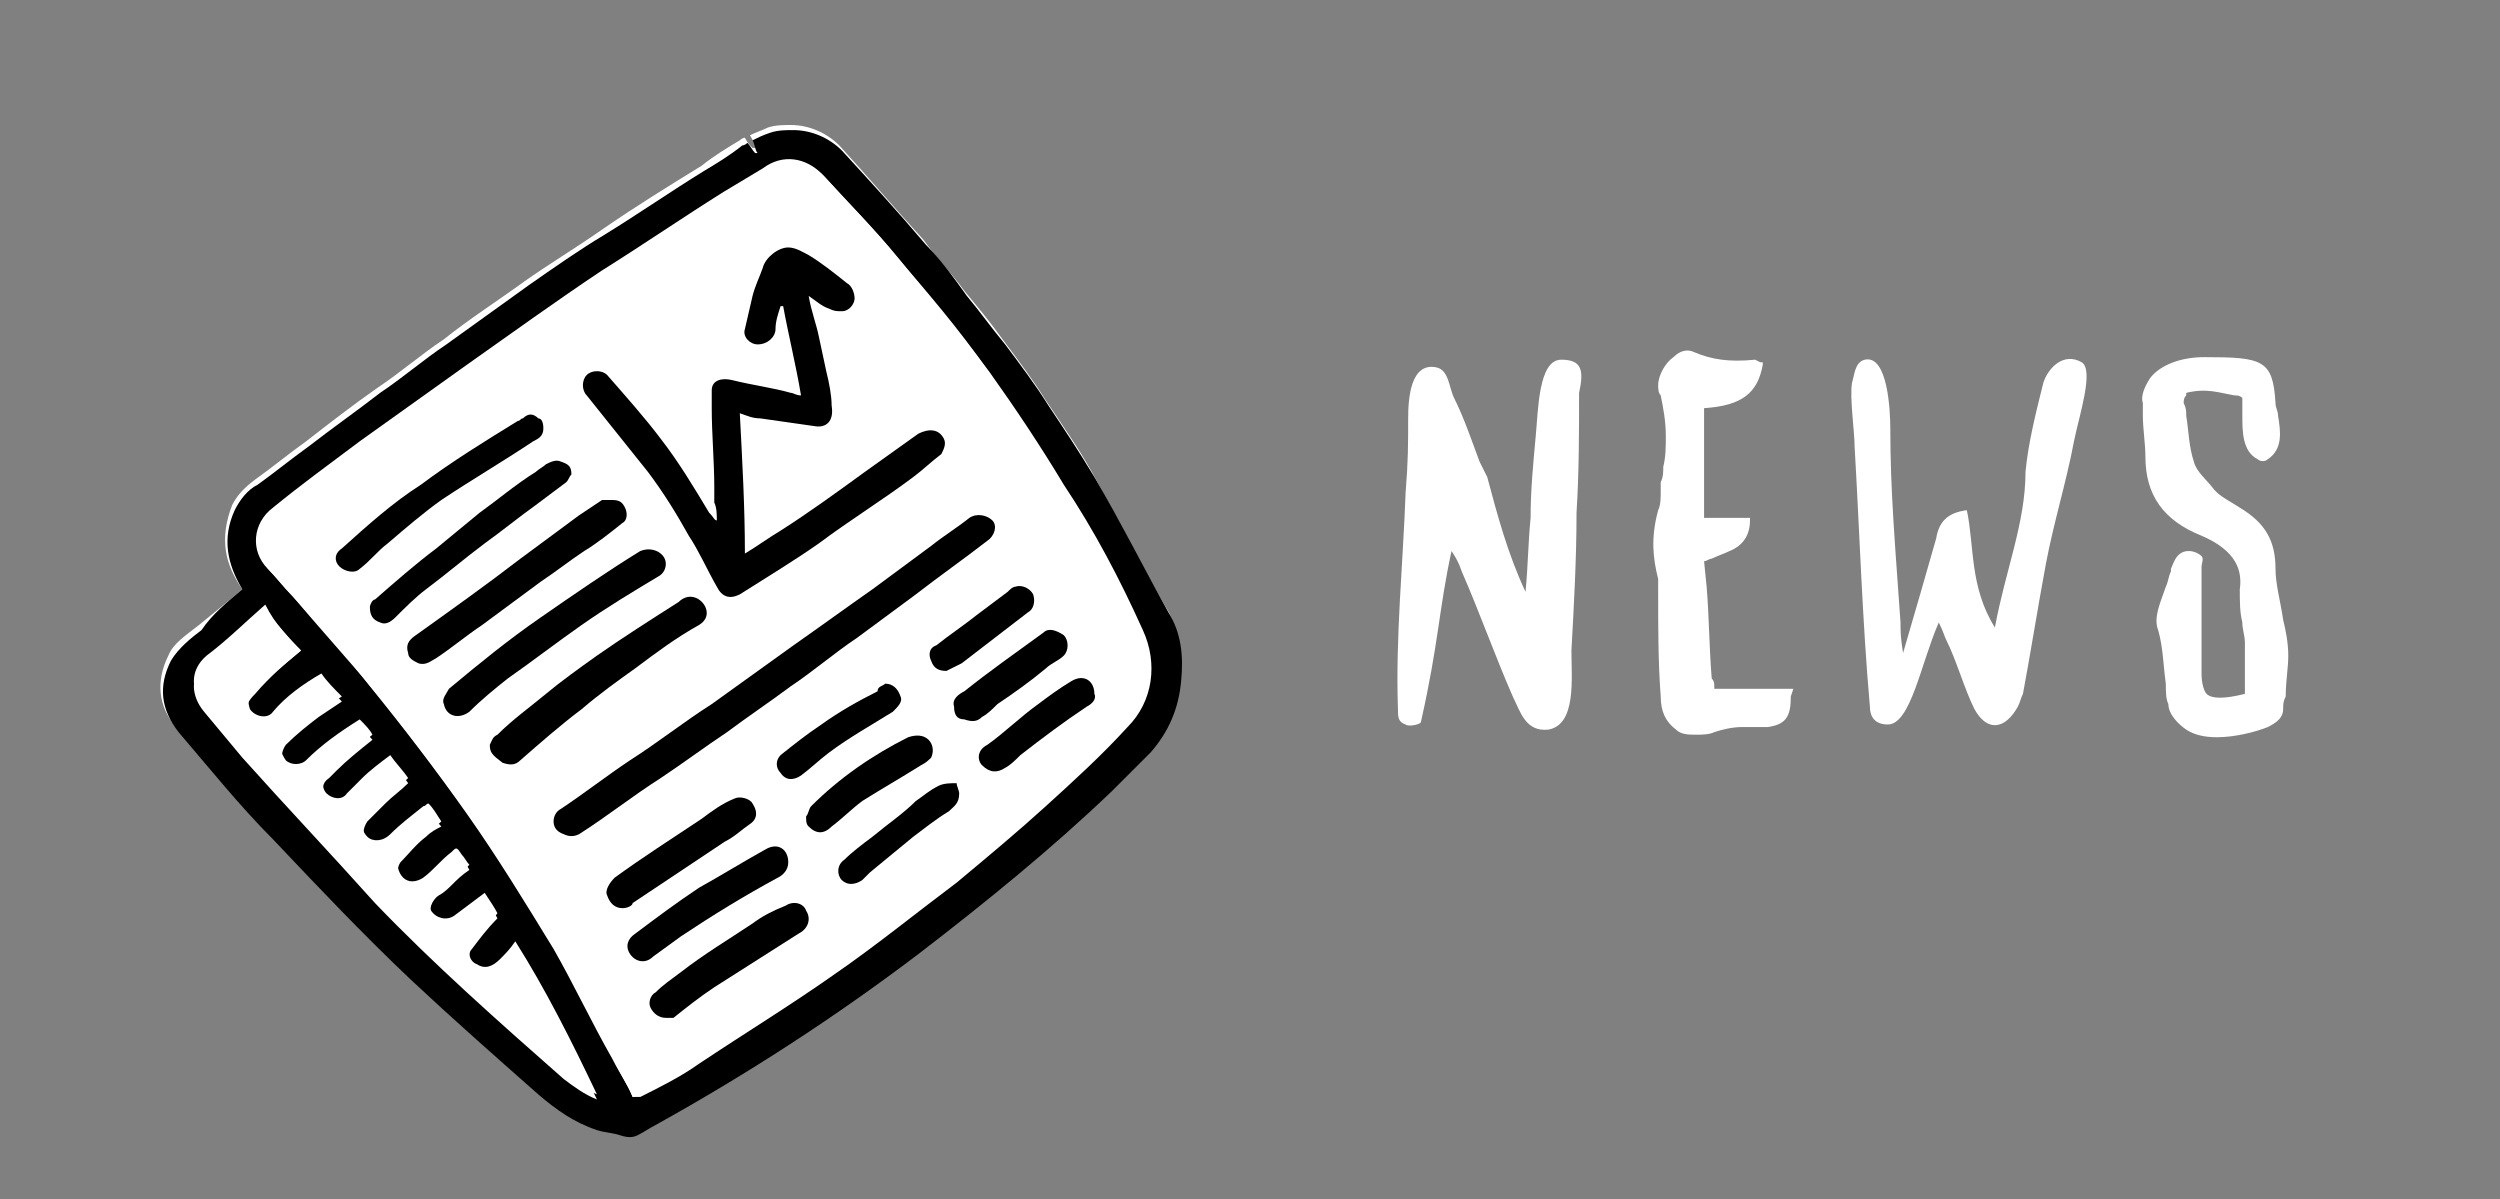 <?xml version="1.0" encoding="utf-8"?>
<!-- Generator: Adobe Illustrator 23.0.3, SVG Export Plug-In . SVG Version: 6.00 Build 0)  -->
<svg version="1.1" id="Layer_1" xmlns="http://www.w3.org/2000/svg" xmlns:xlink="http://www.w3.org/1999/xlink" x="0px" y="0px"
	 viewBox="0 0 98 47" style="enable-background:new 0 0 98 47;" xml:space="preserve">
<rect x="0" y="0" width="98" height="47" fill="#808080" stroke="none"/>
<style type="text/css">
	.st0{display:none;opacity:0.3;enable-background:new    ;}
	.st1{display:none;fill:#EC2024;}
	.st2{fill:#FFFFFF;}
</style>
<g>
	<rect class="st0" width="98" height="47"/>
	<g>
		<path class="st1" d="M65.7,36.6C65.7,36.7,65.7,36.7,65.7,36.6C66.2,37,66.2,36.9,65.7,36.6 M59.1,31L59.1,31
			C59.6,31.3,59.5,31.3,59.1,31 M57.4,33.2C57.4,33.3,57.4,33.3,57.4,33.2C57.8,33.6,57.8,33.6,57.4,33.2 M58.4,31.1
			C58.4,31.1,58.4,31.2,58.4,31.1C58.9,31.3,58.9,31.3,58.4,31.1 M66.1,34.2C66.6,34.4,66.6,34.4,66.1,34.2
			C66.1,34.1,66.1,34.1,66.1,34.2 M66.3,33.2c0,0.2,0,0.3,0.1,0.2l0.3-0.1C67,32.6,66.9,32.6,66.3,33.2 M64.5,35v0.2
			c0.6-0.3,0.5-0.5,0-0.5C64.5,34.9,64.5,34.9,64.5,35 M64,34.7C64.4,35.2,64.4,35.1,64,34.7L64,34.7 M84.8,41.2L84.8,41.2
			L84.8,41.2C84.8,41.3,84.8,41.2,84.8,41.2L84.8,41.2 M70.2,36.4c0.1-0.5,0-0.8-0.4-0.8c0,0.2,0,0.4,0.1,0.6H70
			c0,1.1,0.1,1.2,0.1,0.4C70.1,36.5,70.1,36.5,70.2,36.4L70.2,36.4 M70.6,34.1C71,34.4,71,34.3,70.6,34.1
			C70.5,34,70.5,34.1,70.6,34.1 M69.6,34.2c0.6,0,0.6-0.1-0.2-0.5C69.4,34,69.5,34.2,69.6,34.2 M67.4,31c0,0.2,0,0.3,0.1,0.3
			C68.1,31.4,68.1,31.3,67.4,31 M81.3,36.1C81.3,36.2,81.3,36.2,81.3,36.1C81.8,36.5,81.7,36.5,81.3,36.1 M81.7,37.1
			c0.1,0.3,0.3,0.5,0.5,0.7l0.1,0.1C82.9,37.5,82.7,37.3,81.7,37.1 M82,38.7L82,38.7C82.6,39.1,82.6,39,82,38.7 M65.9,9.9
			C65.8,9.9,65.8,9.9,65.9,9.9c-0.4,0.6-0.8,1.1-1.3,1.5c0,0.1,0,0.1,0,0.1c-0.1,0-0.1,0-0.1,0c-0.1,0.1-0.2,0.2-0.3,0.4
			c0,0.1,0,0.1,0,0.1c0,0.1,0,0.1,0,0.1c-0.2,0.1-0.3,0.2-0.4,0.3c0,0.6,0.2,0.5,0.5-0.2v-0.1c0.1-0.2,0.2-0.3,0.3-0.4v-0.1
			c0.1,0,0.1,0,0.1,0C65.2,11.1,65.6,10.5,65.9,9.9 M65.9,9.7c0.2,0.2,0.5,0.1,1-0.4C67,9.2,67,9.1,66.9,9
			C66.5,8.6,66.2,8.9,65.9,9.7 M72,5c-0.1,0.3,0,0.5,0.1,0.6C72.7,5.4,72.7,5.2,72,5 M59.3,27.8C59.8,27.6,59.8,27.6,59.3,27.8
			L59.3,27.8 M58.6,26.5v0.3C59.2,25.9,59.2,25.8,58.6,26.5 M57.1,24.4C57.2,24.4,57.2,24.4,57.1,24.4c0.7-1.1,0.6-1.2-0.1-0.1
			L57.1,24.4c-0.2,0-0.2,0-0.2,0c-0.1,0.2-0.2,0.3-0.3,0.4c0.2,0.2,0.4,0.1,0.5-0.3C57.1,24.5,57.1,24.4,57.1,24.4 M58.4,23.5
			L57.9,24c0,0.2,0.2,0.4,0.4,0.4c0.1,0,0.1,0,0.1,0v0.1c0.5,0.1,0.5,0.1,0-0.2C58.5,23.9,58.5,23.7,58.4,23.5 M51,30.4L51,30.4
			c-0.4,0.1-0.7,0.2-0.9,0.4c0.4,0.3,0.7,0.2,1-0.3v-0.1l0.2-0.2c0.5-0.3,0.4-0.3-0.4,0.1C51,30.3,51,30.3,51,30.4 M47.6,26.9v0.2
			C48,27.1,48,27.1,47.6,26.9 M51.9,23.7L51.9,23.7C52.6,23.5,52.6,23.5,51.9,23.7 M50.2,25C51,24.7,51,24.7,50.2,25L50.2,25
			 M48.2,19.7c0.5,0.6,0.5,0.5,0-0.1C48.2,19.6,48.2,19.6,48.2,19.7 M52,15.4L52,15.4C52.9,15.1,52.9,15.1,52,15.4 M59,15.4L59,15.4
			C59.4,15.3,59.4,15.2,59,15.4 M53.5,5.1v0.2c0.4,0,0.4-0.2,0-0.6C53.5,4.9,53.5,5,53.5,5.1 M48.2,4C48.2,4.1,48.2,4.1,48.2,4
			C48.8,4.5,48.7,4.4,48.2,4 M74.3,37.3c0-0.3-0.2-0.6-0.8-0.7c0,0.3,0,0.5,0.1,0.7s0.2,0.3,0.4,0.4c0.1,0.1,0.1,0.1,0.2,0
			C74.2,37.6,74.3,37.5,74.3,37.3 M71.6,30.6c0.1,0,0.1,0.1,0.2,0.1c0.5,0.4,0.5,0.4,0-0.1C71.7,30.6,71.6,30.6,71.6,30.6
			C71.5,30.5,71.6,30.6,71.6,30.6 M74.9,14.7c0.2,0,0.3,0,0.4,0h0.1C75.2,14.7,75,14.6,74.9,14.7L74.9,14.7L74.9,14.7
			C74.8,14.7,74.8,14.7,74.9,14.7 M68.8,25.3C69.2,25.6,69.2,25.5,68.8,25.3C68.8,25.2,68.8,25.3,68.8,25.3 M68.2,25.1v0.1
			c0.2,0.8,0.6,1.5,1.1,2.1v-0.1C69,26.4,68.7,25.7,68.2,25.1 M75.4,11.8L75.4,11.8c-0.3,0.2-0.6,0.3-0.8,0.4c0.1,0.1,0.4,0.1,0.8,0
			h0.1c0.4,0.1,0.5-0.1,0.5-0.4c0,0,0,0-0.1,0c0.1-0.1,0.2-0.2,0.4-0.2c0.1,0,0.2,0,0.2,0c0.2,0,0.2-0.1,0.1-0.2c0,0,0,0-0.1-0.1
			l0,0c0,0,0,0-0.1,0c-0.2-0.1-0.5,0.1-1,0.4C75.4,11.8,75.4,11.8,75.4,11.8C75.5,11.8,75.5,11.8,75.4,11.8 M73.3,32.4L73.3,32.4
			C74.1,33.2,74.1,33.1,73.3,32.4 M72.8,24.9L72.8,24.9C73.7,25.3,73.7,25.3,72.8,24.9 M74,22.6c0.1-0.4,0-0.7-0.3-0.8
			c-0.5-0.3-0.8-0.1-0.9,0.3c-0.1,0.6-0.4,0.8-0.8,0.7v0.1C72.9,23.6,73.6,23.5,74,22.6 M74.9,22.2c0.7,0,0.7-0.1,0-0.2V22.2
			 M75.2,20C75.1,20,75.2,20.1,75.2,20C75.6,20.3,75.6,20.3,75.2,20 M71.6,21v0.2C72.1,21,72.1,20.9,71.6,21 M73.3,12.9L73.3,12.9
			C74.5,12.5,74.5,12.5,73.3,12.9 M72.5,11.8C72.5,11.9,72.5,11.9,72.5,11.8C73,12.2,72.9,12.2,72.5,11.8 M71.1,14.7L71.1,14.7
			l0.1,0.1c0,0,0,0.1-0.1,0.1c0,0,0,0-0.1,0c0.1,1.2,0.6,1.5,1.5,0.7c0.1-0.1,0.1-0.2,0.1-0.4c-0.1-0.4-0.3-0.6-0.8-0.7
			c0-0.1,0-0.1-0.1-0.1c0-0.1-0.1-0.1-0.1-0.1c0-0.1,0-0.1,0-0.1c0.2-0.1,0.3-0.2,0.5-0.3c0,0,0,0,0-0.1c0.3-0.1,0.6-0.3,0.7-0.5
			l0.1-0.2c-0.3-0.1-0.6,0-0.9,0.4c0,0.1,0,0.1,0,0.1c-0.1,0-0.1,0-0.1,0c-0.5,0.3-1,0.7-1.5,1.1C70.6,15.1,70.8,15.1,71.1,14.7
			 M70.3,10.6L70.3,10.6C71.3,10.7,71.4,10.6,70.3,10.6 M72.1,9.4c0-0.1,0-0.1,0-0.1c-0.2-1.7-0.9-2-2-0.9v0.1
			C70.2,9.7,70.9,10,72.1,9.4 M71.5,10.3C72.2,10.3,72.1,10.3,71.5,10.3L71.5,10.3 M56.7,26.5c0,0.2,0,0.4,0.1,0.5
			c0.1,0.4,0.3,0.5,0.6,0.2c0.2-0.2,0.3-0.4,0.3-0.5c0.1-0.3,0-0.4-0.4-0.3C57.2,26.4,57,26.4,56.7,26.5 M56.5,25.4l0.1-0.1
			c-0.2,0.1-0.5,0.3-0.9,0.7c-0.1,0.1-0.2,0.2-0.3,0.3c0,0.1,0,0.1,0,0.1c0.2,0.1,0.5,0,0.7-0.3C56.2,25.8,56.3,25.6,56.5,25.4
			 M57.9,14.9c0,0.1,0,0.2,0,0.2c0.1,0,0.2,0,0.3,0c0.5,0.1,0.5,0-0.1-0.1C58.1,14.9,58,14.9,57.9,14.9 M52.1,10.1
			c0-0.1,0-0.1,0-0.2c-0.1-0.5-0.4-0.9-0.8-1C51.4,9.5,51.6,9.9,52.1,10.1c-0.1,0.1,0,0.1,0,0.1c0.2,0.4,0.4,0.8,0.5,1.2v0.1h-0.1
			c-0.8-1.3-2.1-2.1-4-2.3c0,0.6,0.2,1.1,0.5,1.3l0.1,0.1h0.1c0.3-0.2,0.7-0.4,1.1-0.3c0.4,0,0.7,0.2,1.1,0.5v0.1
			c0.2,0.4,0.4,0.8,0.7,1.1v0.1c0.2,0.2,0.3,0.4,0.5,0.7c0,0,0,0,0.1,0c0,0.1,0,0.3,0.1,0.4c0,0,0,0,0.1,0c0,0.3,0,0.5,0.2,0.6h0.1
			c0,0,0,0,0,0.1s0,0.1,0,0.1v0.1l0,0c0,0.1-0.1,0.2-0.3,0.1v-0.1c-0.3,0-0.6-0.1-0.8-0.3c0,0,0-0.1,0-0.2c0-0.2-0.2-0.3-0.5-0.2
			c-0.1,0.4,0,0.6,0.3,0.5c0.1,0,0.1,0,0.1,0c0.2,0.1,0.3,0.2,0.3,0.4c0,0,0,0,0.1,0c0.2,0.4,0.4,0.7,0.7,0.9h0.1
			c0.1,0.1,0.2,0.3,0.4,0.4c0.1,0.1,0.3,0.1,0.4,0.2h0.1c0.3,0.6,0.8,1.1,1.5,1.4c0.1,0,0.2,0.1,0.2,0.1s0,0,0,0.1
			c-0.1,0.7,0,1.3,0.3,1.7c0,0,0,0.1,0.1,0.1c-0.5,0.9-0.4,1.7,0.2,2.3c0,0,0.1,0.1,0,0.1s-0.1,0-0.1,0c-0.3-0.4-0.6-0.3-0.8,0.3
			c0-0.1,0-0.1,0-0.1c-0.1-0.3-0.2-0.3-0.4-0.1c-0.1,0.2,0,0.4,0.1,0.4h0.1h0.1c0.5,0.3,0.3,0.6-0.5,0.9v0.1c-0.2,0-0.3,0-0.3,0
			c-0.2-1-0.7-1.3-1.6-0.7c0.2,1.5,0.9,1.8,2,0.9v-0.1c0.6-0.2,1-0.5,1.5-0.8c0,0,0.1,0,0.1-0.1h0.1c0.2,0.2,0.4,0.4,0.8,0.4
			c0.1,0,0.1,0,0.1,0h0.1c0,0.1,0,0.2-0.2,0.3c0.1,0.3,0.3,0.2,0.6-0.1c0,0,0,0,0.1,0c0.4,0.5,0.8,0.8,1.1,0.9c0.1,0,0.1,0,0.1,0
			c0,0.7,0.1,1,0.3,0.9c0.1,0,0.1,0,0.1,0v0.1c0,0.4-0.1,0.8-0.3,1.1c0,0.1,0,0.1,0,0.1c0,0.1,0,0.1,0,0.1c0,0.2,0,0.3-0.2,0.3
			c0.1,0.8,0.2,0.7,0.3-0.3V26c0.4-0.2,0.6,0.3,0.5,1.5c0,0,0,0.1,0.1,0.1c0.1,0.1,0.2,0.1,0.2,0c0.1,0,0.1,0,0.1,0
			c0.1,0,0.1,0,0.1,0c0.2,0.2,0.3,0.2,0.4-0.1v-0.1h0.1c0.3,0.7,0.3,1.3-0.2,1.7c0,0.1,0,0.1,0,0.1c-0.1,0-0.1,0-0.1,0
			c-0.3,0.2-0.8,0.1-1.5-0.3c0,0.2,0.1,0.5,0.2,0.6h0.1v0.1c0,0,0,0-0.1,0c0.1,0.5,0.2,0.5,0.4,0.1v-0.1c0.1,0.4,0.3,0.5,0.7,0.3
			c0.4-0.3,0.9-0.4,1.6-0.4c0.6-0.2,1-0.2,1.4,0.1v-0.1c0-0.3-0.2-0.5-0.6-0.5c0-0.1,0-0.1,0-0.1c0-0.1-0.1-0.1-0.2-0.2v-0.1
			c-0.1-0.2-0.2-0.4-0.4-0.6v-0.1c0-0.2,0-0.4,0-0.7c0.1,0,0.2-0.1,0.2-0.2v-0.1c0.6-0.4,1.2-0.2,1.9,0.6c0.5,0.6,1,1.2,1.6,1.7
			c0.1,0.5,0.1,0.9,0.1,1.3v0.1h-0.1c0,0.3-0.1,0.5-0.3,0.5c0.3,0.9,0.5,0.9,0.4-0.3c0-0.1,0-0.1,0-0.1c0.3-0.5,0.5-1.1,0.3-1.9h0.1
			c0.3,0.4,0.6,0.7,0.8,1v-0.1c0.2-0.2,0.3-0.2,0.4,0v0.1h-0.1c0,0.3,0,0.5,0.2,0.6c0,0,0.1,0,0.1,0.1c0.1,0.2,0.2,0.4,0.2,0.7
			c0,0.1,0,0.1,0,0.2c0.2,0.8,0.4,1.2,0.8,1.4v-0.1c0.3-0.7,0.1-1.1-0.5-1.3c-0.1,0-0.1,0-0.1,0c0-0.1,0-0.1,0-0.2
			c-0.1-0.2-0.1-0.4-0.1-0.7c0-0.1,0-0.1,0-0.1c0.2-0.2,0.2-0.4,0-0.6c0-0.1,0-0.1,0-0.1c0-0.1,0-0.1,0-0.1c0.1,0,0.1,0,0.1,0
			c0.5,0.2,0.8,0.5,0.8,0.8c0,0.2,0.1,0.4,0.3,0.6c0.9,0.7,1.7,1.5,2.2,2.4c0.1,0,0.2,0,0.3,0c0.6,0,1.2,0.2,1.8,0.6c0,0,0,0,0.1,0
			c0.3,0.8,0.7,1.6,1.2,2.3c0.1,0.2,0.3,0.4,0.4,0.6c0.1,0.1,0.2,0.2,0.3,0.3c0.3-0.1,0.4-0.4,0.4-0.9c0,0,0,0,0-0.1
			c0-0.2,0-0.4,0-0.6c-0.4-0.9-0.8-1.5-1.4-2l0,0c-0.2,0-0.5,0-0.8-0.2v-0.1c0-0.2-0.2-0.3-0.4-0.3v-0.1c0,0-0.1,0-0.1-0.1v-0.1
			c-0.3-0.4-0.6-0.8-0.9-1.2c0-0.1,0-0.1,0-0.2c-0.2-0.3-0.4-0.5-0.8-0.7v-0.1l0,0c-0.8-0.5-1.4-1.1-2-1.8c0-0.1,0-0.1,0-0.1
			c-1.1-1.6-2.1-3.2-3.3-4.7c0.7-0.2,1.2-0.6,1.6-1v-0.1c0.8-0.3,1.4-0.7,1.8-1.3v-0.1l0.1-0.1h0.1v0.1c0.2,0,0.3,0.1,0.4,0.2
			c0.4,0.2,0.7,0.5,1,0.9c0.1-0.1,0.1-0.1,0.1-0.1c-0.1-0.4-0.5-0.8-1.2-1.1c-0.1,0-0.2-0.1-0.4-0.1c0-0.1,0-0.1,0-0.1
			c0.3-0.4,0.3-0.6,0-0.7v-0.1v-0.1c0.2-0.2,0.2-0.4-0.2-0.7v-0.1c-0.2-0.5-0.5-1-0.7-1.5c0.3,0,0.6,0,0.8,0.1
			c0.4,0.1,0.7,0.2,1.1,0.3h0.1c0.5-0.6,0.3-1.2-0.5-1.6c0,0,0,0,0-0.1s0-0.1,0-0.1c0.4-0.2,0.5-0.3,0.3-0.3c-0.1,0-0.1,0-0.1,0
			c0-0.1,0-0.1,0-0.1c-0.1-0.3-0.2-0.3-0.4,0v0.1v0.1c-0.1,0-0.1,0-0.1,0c-0.2,0-0.3-0.1-0.5-0.1c-0.6-0.1-1.2-0.2-1.9-0.2
			c0.3-0.2,0.6-0.5,0.9-0.8v-0.1h0.1c0.2-0.1,0.5-0.2,0.7-0.3c0.3-0.2,0.6-0.4,0.8-0.6c-0.1,0-0.1,0-0.2,0c-0.2,0.1-0.5,0.2-0.7,0.3
			c-0.3,0.2-0.7,0.3-1,0.5v0.1c-0.1,0-0.1,0-0.1,0c-0.2,0.2-0.4,0.4-0.7,0.5v0.1c-0.4,0.4-0.6,0.3-0.7-0.1l0,0c0-0.5-0.1-0.8-0.4-1
			c1-0.7,1.5-1.8,1.4-3.1v-0.1c0.1,0,0.1,0,0.1,0c0.7-0.8,0.7-0.9-0.1-0.2c0,0.1,0,0.1,0,0.1h-0.1h-0.1c-0.3,0-0.5-0.1-0.5-0.4v-0.1
			c-0.1-0.2-0.2-0.4-0.1-0.7c0.4-0.5,0.8-1,1.1-1.6l0,0c0,0,0,0,0.1,0c0-0.6,0.1-1,0.4-1.3c0,0,0,0,0.1,0C69,7.8,69,7.7,69.1,7.5
			c0-0.1,0-0.2,0-0.3c0-0.1,0-0.1,0-0.1C69.6,6.6,70,6,70.2,5.2V5.1h0.1c0.1-0.5,0.1-0.8-0.1-1.1c-0.4,0.1-0.7,0.4-0.8,0.9
			C69.3,5.2,69.2,5.6,69,6c-0.4,0.7-0.7,1.3-0.9,2.1c-0.4,1.1-0.8,1.8-1.4,2.3h-0.1c-0.6,1.3-1.4,2.4-2.4,3.4c0,0.1,0,0.1,0,0.1
			c0,0.9-0.3,1.1-0.8,0.7h-0.1c-0.1-1-0.6-1.8-1.6-2.3c-0.1,0-0.1,0-0.1,0c-0.3,0.5-0.1,0.8,0.5,0.9c-0.4,0.3-0.7,0.7-0.8,1.3
			C61.2,14.9,61.1,15,61,15c-0.4,0-0.9,0-1.3-0.1V15h-0.1c-0.1-0.2-0.4-0.3-0.6-0.4c0.1,0.2,0.3,0.4,0.5,0.5h0.1
			c0,0.2,0.1,0.3,0.2,0.4c0.1,0.1,0.2,0.2,0.2,0.3c-0.1,0.9-0.8,1.5-2.1,1.8c0-0.1,0-0.1,0-0.1c0.1-0.4,0.1-0.8,0-1.2
			c-0.2-0.4-0.5-0.8-1.1-1.1c0-0.1,0-0.1,0-0.1c-0.2-0.5-0.4-1-0.5-1.5c0,0,0-0.1,0-0.2c-0.1-0.3-0.2-0.6-0.4-0.9v-0.1
			c0-0.4-0.2-0.7-0.8-0.8v-0.1c-0.2-0.1-0.4-0.2-0.6-0.3c0,0.4,0.2,0.6,0.5,0.6h0.1c0.2,0.2,0.4,0.5,0.6,0.7v0.1
			c0,0.5,0.2,0.9,0.3,1.3c0,0,0,0,0.1,0c0,0.5,0.2,1,0.4,1.3c0,0,0,0.1,0.1,0.1v0.1c0,0.3-0.2,0.4-0.5,0.3c-0.1,0-0.1,0-0.1,0
			c-0.2-0.2-0.4-0.3-0.5-0.5c0-0.1,0-0.1-0.1-0.1c-0.2-0.2-0.3-0.5-0.5-0.7c0-0.1,0-0.1,0-0.1c-0.2-0.1-0.3-0.3-0.3-0.6v-0.1
			c-0.2-0.4-0.5-0.8-0.8-1.1v-0.1c0-0.1-0.1-0.2-0.3-0.3V12c-0.1-0.2-0.3-0.4-0.5-0.6v-0.1C52.7,10.9,52.4,10.5,52.1,10.1
			 M55.9,33.5C56.2,33.9,56.2,33.9,55.9,33.5L55.9,33.5 M55.8,28c0.1,0.3,0.2,0.2,0.4-0.3S56.3,27.3,55.8,28 M56.8,28.3
			c0,0.1,0,0.1,0,0.1C57.2,28.6,57.2,28.6,56.8,28.3 M56.1,31.1L56.1,31.1C56.7,30.7,56.7,30.7,56.1,31.1 M57.1,30.6L57.1,30.6
			C57.5,30.9,57.5,30.9,57.1,30.6 M53.7,31.6L53.7,31.6C54.2,31.9,54.2,31.9,53.7,31.6 M53.3,29.1C53.7,29.3,53.7,29.3,53.3,29.1
			L53.3,29.1 M54.4,27L54.4,27C55.1,26.8,55.1,26.8,54.4,27 M44.8,11.5l0.1,0.2C45.5,11.6,45.5,11.6,44.8,11.5 M47.6,9.5
			c0,0.3,0.1,0.4,0.4,0.4C48.7,9.9,48.6,9.7,47.6,9.5 M47.1,10.4c0.6,0,0.5-0.1-0.3-0.4C46.9,10.3,47,10.4,47.1,10.4 M47.1,9.4
			c0.7-0.1,0.6-0.2-0.3-0.4C46.8,9.3,46.9,9.4,47.1,9.4 M57.2,13C57.2,13,57.2,13.1,57.2,13C58.3,13.8,58.3,13.7,57.2,13 M52.8,7.4
			L52.8,7.4C53.3,7.8,53.3,7.8,52.8,7.4z"/>
		<g>
			<path class="st2" d="M89.7,25.7c0-0.5-0.1-1-0.2-1.4c-0.1-0.7-0.3-1.4-0.3-2c0-1.1-0.4-1.8-1.4-2.4c-0.3-0.2-0.7-0.4-0.9-0.6
				l-0.1-0.1c-0.3-0.4-0.7-0.7-0.8-1.1c-0.2-0.6-0.2-1.2-0.3-1.8c0-0.2,0-0.3-0.1-0.5c0-0.1,0-0.2,0.1-0.3v-0.1
				c0.8-0.2,1.3,0,1.9,0.1c0.1,0,0.2,0,0.3,0.1c0,0.2,0,0.4,0,0.7c0,0.6,0,1.4,0.6,1.7c0.1,0.1,0.3,0.1,0.4,0
				c0.6-0.4,0.5-1.1,0.4-1.7c0-0.2-0.1-0.3-0.1-0.5c-0.1-1.7-0.5-1.8-2.8-1.8c-0.9,0-1.7,0.3-2.1,0.8c-0.2,0.3-0.4,0.7-0.3,1v0.5
				c0,0.5,0.1,1.1,0.1,1.6c0,1.5,0.7,2.5,2.2,3.1c1.4,0.6,1.6,1.4,1.5,2.1c0,0.5,0,0.9,0.1,1.3c0,0.3,0.1,0.5,0.1,0.8
				c0,0.5,0,1,0,1.5c0,0.2,0,0.3,0,0.5c-0.8,0.2-1.3,0.2-1.5,0c-0.1-0.1-0.2-0.4-0.2-0.8c0-1.1,0-2.3,0-3.4v-0.8
				c0-0.1,0.1-0.3,0-0.4s-0.3-0.2-0.5-0.2l0,0c-0.5,0-0.6,0.5-0.7,0.7v0.1C85,22.6,85,22.8,84.9,23c-0.2,0.6-0.5,1.2-0.3,1.7
				c0.2,0.7,0.2,1.4,0.3,2.1c0,0.3,0,0.6,0.1,0.8c0,0.4,0.4,0.8,0.7,1c0.3,0.2,0.7,0.3,1.2,0.3c0.7,0,1.5-0.2,2-0.4
				c0.4-0.2,0.6-0.4,0.6-0.7c0-0.2,0-0.3,0.1-0.5C89.6,26.7,89.7,26.2,89.7,25.7z M81.6,14.2c-0.7-0.4-1.3,0.2-1.5,0.8
				c-0.3,1.2-0.6,2.4-0.7,3.5c0,2-0.8,3.9-1.2,6.1c-1-1.6-0.8-3.2-1.1-4.6c-0.8,0.1-1.1,0.5-1.2,1.1c-0.4,1.4-0.8,2.8-1.3,4.5
				c-0.1-0.6-0.1-0.9-0.1-1.2c-0.2-2.9-0.4-5.1-0.4-7.6c0-0.7-0.1-2.9-1-2.7c-0.4,0.1-0.4,0.6-0.5,0.9c-0.1,0.6,0.1,1.9,0.1,2.5
				c0.2,3.4,0.3,6.8,0.6,10.2c0,0.4,0.2,0.7,0.7,0.7c0.9,0,1.3-2.4,2-4c0.2,0.4,0.2,0.5,0.3,0.7c0.4,0.8,0.7,1.9,1.1,2.7
				c0.5,0.9,1.2,0.8,1.7-0.1c0.1-0.2,0.1-0.3,0.2-0.5c0.3-1.6,0.6-3.5,0.9-5.1s0.8-3.2,1.1-4.8C81.5,16.3,82.1,14.5,81.6,14.2z
				 M70.3,27h-3.1v-0.1c0-0.1,0-0.2-0.1-0.3C67,25.4,67,24.2,66.9,23l-0.1-1c0.1,0,0.2-0.1,0.3-0.1c0.2-0.1,0.5-0.2,0.7-0.3
				c0.5-0.2,0.8-0.6,0.8-1.2v-0.1h-1.8V16c1.5-0.1,2.1-0.6,2.3-1.7v-0.1H69l0,0l-0.2-0.1c-1,0.1-1.7,0-2.4-0.3
				c-0.2-0.1-0.5-0.1-0.8,0.2c-0.3,0.2-0.6,0.7-0.6,1.1c0,0.1,0,0.3,0.1,0.4c0.1,0.5,0.2,1,0.2,1.6c0,0.4,0,0.8-0.1,1.2
				c0,0.2,0,0.4-0.1,0.6c0,0.1,0,0.2,0,0.4c0,0.2,0,0.5-0.1,0.7c-0.3,1.1-0.2,1.9,0,2.7c0,0.1,0,0.3,0,0.5v0.1c0,1.3,0,2.7,0.1,4
				c0,0.6,0.2,1,0.6,1.3c0.2,0.2,0.5,0.2,0.8,0.2c0.2,0,0.5,0,0.7-0.1c0.3-0.1,0.7-0.2,1.1-0.2h0.2c0.1,0,0.3,0,0.4,0s0.3,0,0.4,0
				c0.7-0.1,0.9-0.4,0.9-1.2L70.3,27z M61.2,14.1c-0.9,0-0.9,2-1,3c-0.1,1.1-0.2,2.1-0.2,3.2c-0.1,1-0.1,1.9-0.2,2.9
				c-0.7-1.5-1.1-3-1.5-4.5c-0.1-0.2-0.2-0.4-0.3-0.6c-0.3-0.8-0.6-1.7-1-2.5c-0.2-0.4-0.2-1.1-0.7-1.2c-1-0.2-1.1,1.2-1.1,2
				c0,1,0,1.7-0.1,2.9c-0.1,2.8-0.4,5.7-0.3,8.5c0,0.3,0,0.5,0.3,0.6c0.1,0.1,0.6,0,0.6-0.1c0.7-3.1,0.7-4.4,1.2-6.7
				c0.2,0.3,0.3,0.5,0.4,0.8c0.7,1.6,1.3,3.3,2,4.9c0.3,0.6,0.5,1.4,1.4,1.3c1.1-0.2,0.9-2,0.9-3.1c0.1-1.8,0.2-3.6,0.2-5.4
				c0.1-1.6,0.1-3.2,0.1-4.7C62.1,14.5,62,14.1,61.2,14.1z"/>
		</g>
		<g>
			<path class="st2" d="M9.5,23.1c-0.6,0.5-1.2,1-1.7,1.4c-0.5,0.4-1,0.7-1.2,1.2c-0.5,1-0.4,2,0.3,2.8c1.2,1.4,2.4,2.8,3.7,4.2
				c1.8,1.9,3.6,3.7,5.4,5.5c1.6,1.6,3.3,3,5,4.5c0.7,0.6,1.4,1.2,2.3,1.4c0.3,0.1,0.6,0.1,0.9,0.2c0.2,0.1,0.4,0.1,0.7,0
				c0.2-0.1,0.5-0.3,0.7-0.4c3.6-2,7-4.3,10.3-6.7c2.7-2,5.2-4.2,7.6-6.4c0.5-0.5,1-1,1.5-1.5c0.8-0.8,1.1-1.7,1.2-2.8
				c0.1-1,0-1.9-0.5-2.7c-1-1.7-1.9-3.5-2.9-5.3c-0.5-0.9-1.2-1.9-1.8-2.8c-0.5-0.8-1.1-1.6-1.7-2.4c-0.5-0.7-1-1.3-1.5-1.9
				c-0.5-0.7-1.1-1.3-1.6-2c-1.1-1.2-2.2-2.5-3.3-3.7c-0.5-0.5-1.2-0.8-1.9-0.8c-0.3,0-0.6,0-0.9,0.1c-0.2,0.1-0.5,0.2-0.7,0.3
				c0.1,0.2,0.2,0.3,0.2,0.5c0,0,0,0-0.1,0c-0.1-0.1-0.2-0.2-0.3-0.4c-0.1,0-0.2,0.1-0.2,0.1c-0.5,0.3-1,0.6-1.5,1
				c-1.3,0.8-2.6,1.6-3.9,2.5c-1,0.7-2,1.3-3,2c-1.1,0.8-2.2,1.5-3.2,2.3c-0.9,0.6-1.7,1.3-2.6,1.9c-1,0.7-1.9,1.4-2.8,2.1
				c-0.7,0.5-1.3,1-2,1.5c-0.4,0.3-0.7,0.6-0.9,1C8.6,21.1,8.8,22.1,9.5,23.1z"/>
			<path d="M9.5,23.1c-0.6-1-0.8-2-0.3-3.1c0.2-0.4,0.5-0.8,0.9-1c0.7-0.5,1.3-1,2-1.5c0.9-0.7,1.9-1.4,2.8-2.1
				c0.9-0.6,1.7-1.3,2.6-1.9c1.1-0.8,2.1-1.5,3.2-2.3c1-0.7,2-1.4,3-2c1.3-0.8,2.6-1.7,3.9-2.5c0.5-0.3,1-0.6,1.5-1
				c0.1,0,0.2-0.1,0.2-0.1c0.1,0.1,0.2,0.3,0.3,0.4c0,0,0,0,0.1,0c-0.1-0.1-0.1-0.3-0.2-0.5c0.2-0.1,0.4-0.2,0.7-0.3
				c0.3-0.1,0.6-0.1,0.9-0.1c0.7,0,1.4,0.3,1.9,0.8c1.1,1.2,2.2,2.4,3.3,3.7c0.6,0.6,1.1,1.3,1.6,2c0.5,0.6,1,1.3,1.5,1.9
				c0.6,0.8,1.2,1.6,1.7,2.4c0.6,0.9,1.2,1.8,1.8,2.8c1,1.7,1.9,3.5,2.9,5.3c0.5,0.8,0.6,1.7,0.5,2.7c-0.1,1.1-0.5,2-1.2,2.8
				c-0.5,0.5-1,1-1.5,1.5c-2.4,2.3-5,4.4-7.6,6.4c-3.3,2.5-6.7,4.7-10.3,6.7c-0.2,0.1-0.5,0.3-0.7,0.4c-0.2,0.1-0.4,0.1-0.7,0
				c-0.3-0.1-0.6-0.1-0.9-0.2c-0.9-0.3-1.6-0.8-2.3-1.4c-1.7-1.5-3.4-3-5-4.5c-1.9-1.8-3.6-3.6-5.4-5.5c-1.3-1.3-2.5-2.8-3.7-4.2
				c-0.7-0.9-0.8-1.8-0.3-2.8c0.3-0.5,0.8-0.9,1.2-1.2C8.3,24.1,8.9,23.6,9.5,23.1z M24.8,43c0.1,0,0.1,0,0.2-0.1
				c0.8-0.4,1.6-0.9,2.3-1.3c1.8-1.1,3.6-2.3,5.3-3.5c1.6-1.1,3.2-2.4,4.8-3.6c1.2-1,2.4-2,3.5-3c1.1-1,2.2-2,3.2-3.1
				c1-1,1.3-2.5,0.6-3.8c-0.9-2-2-3.9-3.1-5.7c-1-1.5-1.9-3-2.9-4.4c-1.1-1.6-2.4-3.1-3.6-4.5c-0.9-1.1-1.9-2.1-2.9-3.2
				c-0.6-0.6-1.5-0.8-2.3-0.2c-0.5,0.3-1,0.6-1.5,0.9c-1.6,1-3.2,2.1-4.8,3.1c-1.8,1.2-3.6,2.5-5.3,3.7c-1.4,1-2.8,2-4.2,3
				c-1.2,0.9-2.3,1.7-3.4,2.6c-0.8,0.6-0.9,1.7-0.2,2.4c0.3,0.3,0.6,0.7,0.9,1c1.1,1.2,2.1,2.3,3.1,3.6c1.3,1.6,2.6,3.3,3.8,5
				c1.2,1.7,2.3,3.5,3.4,5.3c0.8,1.4,1.5,2.9,2.3,4.3C24.3,42.1,24.6,42.5,24.8,43z M11.8,25.5c-0.5-0.5-0.9-1-1.4-1.6
				c-0.8,0.7-1.6,1.3-2.3,2c-0.7,0.6-0.6,1.4-0.1,2c0.5,0.6,1,1.2,1.5,1.8c1.7,1.9,3.5,3.8,5.2,5.7c2.3,2.4,4.9,4.7,7.4,6.9
				c0.4,0.3,0.8,0.6,1.3,0.8c-1-2.1-2-4-3.2-6c-0.2,0.2-0.4,0.5-0.6,0.7C19.4,38,19,38.1,18.7,38c-0.3-0.2-0.4-0.6-0.2-0.8
				c0.3-0.4,0.6-0.8,1-1.2c-0.1-0.2-0.3-0.5-0.5-0.8c-0.4,0.3-0.8,0.6-1.2,0.9c-0.3,0.2-0.7,0.1-0.9-0.2c-0.1-0.2,0-0.6,0.3-0.8
				c0.2-0.1,0.4-0.3,0.5-0.4c0.2-0.2,0.4-0.4,0.7-0.6c-0.1-0.2-0.2-0.3-0.3-0.4c-0.2-0.3-0.2-0.3-0.4-0.1c-0.4,0.3-0.7,0.7-1.1,1
				c-0.2,0.2-0.5,0.2-0.8,0c-0.2-0.2-0.3-0.5-0.1-0.8c0.3-0.3,0.6-0.7,1-1c0.2-0.2,0.4-0.3,0.6-0.4c-0.2-0.2-0.3-0.5-0.5-0.7
				c-0.1,0-0.1,0.1-0.2,0.1c-0.4,0.4-0.9,0.7-1.3,1.1c-0.3,0.2-0.6,0.3-0.9,0.1c-0.2-0.2-0.2-0.5,0-0.8c0.2-0.2,0.5-0.5,0.7-0.7
				c0.3-0.3,0.6-0.5,0.9-0.8c-0.2-0.3-0.5-0.6-0.7-0.9c-0.4,0.3-0.7,0.6-1.1,0.9c-0.2,0.2-0.4,0.4-0.6,0.6c-0.3,0.2-0.6,0.2-0.8,0
				c-0.2-0.3-0.2-0.6,0.1-0.8c0.1-0.1,0.2-0.2,0.3-0.3c0.4-0.4,0.9-0.8,1.4-1.2c-0.2-0.2-0.3-0.4-0.5-0.6c-0.8,0.4-1.5,0.9-2.1,1.6
				c-0.2,0.2-0.6,0.2-0.8,0c-0.2-0.2-0.2-0.5,0-0.8c0.4-0.4,0.9-0.8,1.3-1.1c0.3-0.2,0.6-0.4,0.9-0.6c-0.3-0.3-0.5-0.6-0.8-0.9
				c-0.7,0.5-1.4,0.9-1.9,1.5c-0.2,0.3-0.7,0.2-0.9-0.1c-0.2-0.3-0.1-0.5,0.2-0.8C10.6,26.5,11.2,26,11.8,25.5z"/>
			<path class="st2" d="M24.8,43c-0.2-0.5-0.5-0.9-0.7-1.4c-0.8-1.4-1.5-2.9-2.3-4.3c-1.1-1.8-2.2-3.6-3.4-5.3
				c-1.2-1.7-2.5-3.4-3.8-5c-1-1.2-2.1-2.4-3.1-3.6c-0.3-0.3-0.6-0.7-0.9-1c-0.7-0.7-0.5-1.8,0.2-2.4c1.1-0.9,2.3-1.8,3.4-2.6
				c1.4-1,2.8-2,4.2-3c1.8-1.3,3.5-2.5,5.3-3.7c1.6-1.1,3.2-2.1,4.8-3.1c0.5-0.3,1-0.6,1.5-0.9c0.8-0.5,1.7-0.4,2.3,0.2
				c1,1.1,2,2.1,2.9,3.2c1.2,1.5,2.5,3,3.6,4.5c1,1.4,2,2.9,2.9,4.4c1.2,1.8,2.2,3.7,3.1,5.7c0.6,1.3,0.4,2.8-0.6,3.8
				c-1,1.1-2.1,2.1-3.2,3.1c-1.1,1-2.3,2-3.5,3c-1.6,1.2-3.2,2.5-4.8,3.6c-1.7,1.2-3.5,2.3-5.3,3.5c-0.7,0.5-1.5,0.9-2.3,1.3
				C24.9,43,24.9,43,24.8,43z M28.1,20.4C28.1,20.4,28.1,20.4,28.1,20.4c-0.1,0-0.2-0.1-0.2-0.2c-0.6-1-1.3-2-1.9-2.9
				c-0.7-0.9-1.4-1.7-2.1-2.5c-0.2-0.3-0.5-0.3-0.8,0c-0.2,0.2-0.2,0.6,0,0.8c0.8,1,1.7,2,2.4,3c0.6,0.8,1.1,1.7,1.6,2.5
				c0.4,0.7,0.7,1.4,1.1,2c0.2,0.4,0.6,0.5,0.9,0.3c1-0.7,2-1.3,3.1-2c1.3-0.8,2.5-1.7,3.7-2.6c0.4-0.3,0.8-0.6,1.1-0.9
				c0.2-0.1,0.3-0.4,0.1-0.6c-0.2-0.5-0.6-0.5-1-0.2c-0.7,0.5-1.4,1-2.1,1.5c-1.1,0.8-2.2,1.5-3.3,2.3c-0.4,0.3-0.9,0.6-1.4,0.9
				c-0.1-1.9-0.2-3.7-0.2-5.5c0.3,0.1,0.5,0.1,0.8,0.2c0.7,0.1,1.4,0.2,2.1,0.3c0.5,0.1,0.8-0.3,0.7-0.8c-0.1-0.4-0.2-0.9-0.2-1.3
				c-0.1-0.5-0.2-0.9-0.3-1.4c-0.1-0.5-0.2-1-0.4-1.6c0.3,0.2,0.5,0.4,0.8,0.5c0.1,0.1,0.3,0.1,0.5,0.1c0.3,0,0.4-0.3,0.5-0.5
				c0-0.2-0.1-0.4-0.3-0.6c-0.5-0.4-1-0.7-1.5-1.1c-0.2-0.2-0.5-0.3-0.8-0.3c-0.4-0.1-0.9,0.4-1,0.8c-0.1,0.4-0.3,0.8-0.4,1.1
				c-0.1,0.4-0.3,0.9-0.3,1.3c0,0.3,0.3,0.6,0.5,0.6c0.3,0,0.6-0.2,0.7-0.6c0-0.3,0.1-0.6,0.2-0.9c0,0,0.1,0,0.1,0
				c0.2,1.1,0.5,2.3,0.7,3.5c-0.2,0-0.3-0.1-0.4-0.1c-0.8-0.2-1.6-0.3-2.3-0.5C28.4,14.8,28,15,28,15.3c0,0.2,0,0.4,0,0.7
				c0,1,0.1,2.1,0.1,3.1c0,0.2,0,0.4,0,0.6C28.1,19.9,28.1,20.2,28.1,20.4z M21.7,32.2c0,0.2,0.1,0.4,0.3,0.5c0.2,0.1,0.4,0.1,0.6,0
				c1.1-0.7,2.1-1.5,3.2-2.2c0.9-0.6,1.7-1.2,2.6-1.8c0.8-0.6,1.7-1.2,2.5-1.8c0.9-0.6,1.7-1.2,2.6-1.9c0.8-0.6,1.5-1.1,2.3-1.7
				c0.9-0.7,1.9-1.4,2.8-2.1c0.3-0.2,0.3-0.6,0.2-0.8c-0.2-0.3-0.6-0.3-0.9-0.1c-0.5,0.4-1,0.7-1.5,1.1c-0.8,0.6-1.5,1.1-2.3,1.7
				c-1,0.7-2.1,1.5-3.1,2.2c-1.1,0.8-2.1,1.5-3.2,2.3c-1,0.7-2.1,1.5-3.2,2.2c-0.9,0.6-1.8,1.3-2.7,1.9
				C21.8,31.8,21.7,31.9,21.7,32.2z M26.1,22.1c0-0.5-0.5-0.8-0.9-0.5c-1.3,0.9-2.7,1.7-3.9,2.6c-1.2,0.9-2.4,1.9-3.6,2.8
				c-0.2,0.1-0.3,0.3-0.2,0.6c0.1,0.4,0.6,0.6,1,0.3c0.5-0.4,1-0.9,1.5-1.3c0.9-0.7,1.9-1.5,2.9-2.1c1-0.7,2-1.3,3-1.9
				C26,22.5,26.1,22.4,26.1,22.1z M24,19.6c-0.1,0-0.2,0-0.3,0.1c-0.3,0.2-0.6,0.4-0.9,0.6c-0.8,0.6-1.5,1.1-2.3,1.7
				c-1.4,1-2.8,2-4.1,3c-0.2,0.2-0.3,0.4-0.3,0.7c0,0.2,0.2,0.3,0.4,0.4c0.3,0.1,0.5-0.1,0.7-0.2c0.6-0.4,1.2-0.9,1.8-1.3
				c0.8-0.6,1.5-1.1,2.3-1.7c0.6-0.4,1.1-0.8,1.7-1.2c0.5-0.4,1-0.7,1.5-1.1c0.2-0.2,0.3-0.4,0.1-0.6C24.5,19.7,24.3,19.6,24,19.6z
				 M19.2,29.2c0,0.3,0.1,0.4,0.4,0.5c0.3,0.1,0.5,0.1,0.7-0.1c0.8-0.7,1.6-1.3,2.4-2c0.7-0.5,1.4-1.1,2.1-1.6
				c0.8-0.6,1.7-1.1,2.5-1.7c0.4-0.3,0.3-0.8,0-1c-0.3-0.2-0.6,0-0.8,0.1c-1.1,0.7-2.1,1.4-3.2,2.1c-0.7,0.5-1.3,1-2,1.5
				c-0.6,0.5-1.3,1.1-1.9,1.6C19.3,28.8,19.3,29,19.2,29.2z M22.4,18.6c0-0.3-0.1-0.5-0.4-0.6c-0.2-0.1-0.4-0.1-0.6,0.1
				c-0.1,0.1-0.3,0.2-0.4,0.3c-0.7,0.5-1.5,1.1-2.2,1.6c-0.6,0.4-1.2,0.9-1.7,1.4c-0.8,0.7-1.6,1.3-2.4,2c-0.1,0.1-0.2,0.2-0.2,0.3
				c0,0.3,0.1,0.5,0.4,0.6c0.3,0.1,0.4,0,0.6-0.2c0.4-0.4,0.8-0.7,1.2-1.1c0.8-0.6,1.5-1.2,2.3-1.8c0.7-0.5,1.3-1,2-1.5
				c0.4-0.3,0.8-0.6,1.2-0.9C22.3,18.8,22.4,18.7,22.4,18.6z M21.3,16.8c0-0.2-0.1-0.4-0.3-0.5c-0.2-0.1-0.4-0.1-0.6,0
				c0,0-0.1,0.1-0.2,0.1c-1.3,0.8-2.6,1.6-3.8,2.5c-1.1,0.8-2.1,1.7-3.1,2.5c-0.3,0.2-0.3,0.5-0.1,0.7c0.2,0.2,0.5,0.3,0.8,0.1
				c0.4-0.3,0.8-0.7,1.1-1c0.7-0.6,1.4-1.2,2.1-1.7c1.2-0.8,2.4-1.5,3.6-2.3C21.1,17.2,21.3,17,21.3,16.8z M30.9,33.8
				c0-0.5-0.4-0.8-0.8-0.6c-0.9,0.5-1.8,1-2.6,1.5c-0.9,0.6-1.7,1.2-2.5,1.8c-0.3,0.2-0.4,0.6-0.2,0.8c0.2,0.3,0.5,0.4,0.9,0.1
				c0.4-0.3,0.7-0.5,1.1-0.8c1.2-0.8,2.4-1.6,3.8-2.3C30.7,34.3,30.9,34.1,30.9,33.8z M26.1,39.9c0.1,0,0.2-0.1,0.3-0.1
				c0.5-0.4,1.1-0.9,1.6-1.2c1.1-0.7,2.2-1.4,3.3-2.1c0.3-0.2,0.4-0.5,0.3-0.9c-0.2-0.3-0.5-0.4-0.8-0.2c-0.4,0.2-0.9,0.5-1.3,0.7
				c-0.9,0.6-1.9,1.3-2.8,1.9c-0.3,0.2-0.7,0.5-1,0.8c-0.2,0.2-0.3,0.4-0.2,0.6C25.6,39.8,25.8,40,26.1,39.9z M24.4,35.6
				c0.2-0.1,0.3-0.2,0.5-0.3c1.2-0.8,2.4-1.6,3.6-2.4c0.3-0.2,0.7-0.4,1-0.7c0.2-0.2,0.2-0.5,0.1-0.8c-0.1-0.2-0.5-0.3-0.7-0.2
				c-0.4,0.3-0.9,0.5-1.3,0.8c-1.1,0.8-2.2,1.5-3.4,2.3c-0.3,0.2-0.4,0.5-0.3,0.7C23.9,35.5,24.1,35.6,24.4,35.6z M31.6,32
				c0.1,0.2,0.1,0.3,0.2,0.4c0.3,0.3,0.6,0.3,0.9,0c0.4-0.4,0.7-0.8,1.2-1c0.7-0.5,1.5-0.9,2.3-1.4c0.1-0.1,0.3-0.2,0.4-0.3
				c0.2-0.2,0.1-0.5-0.1-0.7c-0.2-0.2-0.5-0.2-0.8-0.1c-1.4,0.7-2.7,1.6-3.8,2.7C31.7,31.7,31.6,31.9,31.6,32z M37.6,31.1
				c-0.1-0.1-0.1-0.3-0.3-0.4c-0.2-0.1-0.5,0-0.7,0.1c-0.3,0.1-0.6,0.4-0.9,0.6c-0.6,0.4-1.2,0.9-1.7,1.4c-0.4,0.3-0.7,0.6-1.1,0.9
				c-0.2,0.2-0.2,0.6-0.1,0.8c0.2,0.3,0.5,0.3,0.8,0c0.1-0.1,0.2-0.2,0.3-0.3c0.6-0.5,1.1-1,1.7-1.4c0.5-0.4,1-0.7,1.4-1
				C37.4,31.6,37.6,31.5,37.6,31.1z M34.7,26.8c-0.1,0-0.3,0.1-0.4,0.1c-0.7,0.4-1.5,0.9-2.2,1.3c-0.5,0.4-1,0.8-1.6,1.2
				c-0.2,0.2-0.2,0.5,0,0.7c0.3,0.3,0.6,0.3,0.8,0.1c0.4-0.3,0.7-0.6,1.1-0.9c0.8-0.5,1.7-1.1,2.5-1.6c0.3-0.2,0.4-0.3,0.3-0.6
				C35.2,27,35.1,26.9,34.7,26.8z M37.4,27.7c0,0.3,0,0.5,0.3,0.6c0.3,0.1,0.5,0.1,0.7-0.1c0.2-0.2,0.4-0.4,0.6-0.5
				c0.6-0.5,1.3-1,1.9-1.4c0.2-0.2,0.5-0.3,0.7-0.5c0.2-0.2,0.2-0.5,0-0.8c-0.2-0.2-0.5-0.3-0.8-0.1c-1,0.7-2.1,1.5-3.1,2.3
				C37.7,27.2,37.4,27.4,37.4,27.7z M42.9,27.2c0-0.5-0.5-0.8-0.9-0.5c-0.4,0.3-0.9,0.6-1.3,0.9c-0.7,0.5-1.3,1.1-2,1.6
				c-0.3,0.3-0.3,0.6-0.2,0.8c0.2,0.3,0.6,0.3,0.9,0.1c0.2-0.2,0.4-0.4,0.6-0.5c0.9-0.6,1.7-1.2,2.6-1.9
				C42.8,27.6,43,27.5,42.9,27.2z M37.1,26.3C37.1,26.3,37.1,26.3,37.1,26.3c0.2-0.1,0.4-0.2,0.6-0.3c0.9-0.7,1.7-1.3,2.6-2
				c0.3-0.2,0.4-0.5,0.2-0.7c-0.1-0.2-0.4-0.4-0.7-0.3c-0.1,0-0.2,0.1-0.3,0.2c-0.4,0.3-0.8,0.6-1.2,0.9c-0.5,0.4-1.1,0.8-1.6,1.2
				c-0.2,0.2-0.2,0.4-0.2,0.6C36.6,26.1,36.8,26.3,37.1,26.3z"/>
			<path class="st2" d="M11.8,25.5c-0.6,0.5-1.2,1-1.8,1.5c-0.3,0.3-0.3,0.5-0.2,0.8c0.2,0.3,0.7,0.4,0.9,0.1
				c0.5-0.6,1.2-1.1,1.9-1.5c0.2,0.3,0.5,0.6,0.8,0.9c-0.3,0.2-0.6,0.4-0.9,0.6c-0.5,0.4-0.9,0.7-1.3,1.1c-0.3,0.2-0.2,0.5,0,0.8
				c0.2,0.2,0.6,0.2,0.8,0c0.6-0.6,1.3-1.1,2.1-1.6c0.2,0.2,0.4,0.4,0.5,0.6c-0.5,0.4-0.9,0.8-1.4,1.2c-0.1,0.1-0.2,0.2-0.3,0.3
				c-0.3,0.2-0.3,0.6-0.1,0.8c0.2,0.2,0.6,0.3,0.8,0c0.2-0.2,0.4-0.4,0.6-0.6c0.3-0.3,0.7-0.6,1.1-0.9c0.2,0.3,0.5,0.6,0.7,0.9
				c-0.3,0.3-0.6,0.5-0.9,0.8c-0.2,0.2-0.5,0.4-0.7,0.7c-0.3,0.3-0.2,0.6,0,0.8c0.2,0.2,0.6,0.2,0.9-0.1c0.4-0.4,0.8-0.7,1.3-1.1
				c0.1,0,0.1-0.1,0.2-0.1c0.2,0.2,0.3,0.4,0.5,0.7c-0.2,0.2-0.4,0.3-0.6,0.4c-0.3,0.3-0.7,0.6-1,1c-0.2,0.2-0.1,0.6,0.1,0.8
				c0.2,0.2,0.5,0.2,0.8,0c0.4-0.3,0.7-0.7,1.1-1c0.2-0.2,0.2-0.2,0.4,0.1c0.1,0.1,0.2,0.3,0.3,0.4c-0.2,0.2-0.4,0.4-0.7,0.6
				c-0.2,0.1-0.4,0.3-0.5,0.4c-0.3,0.2-0.4,0.6-0.3,0.8c0.2,0.3,0.6,0.4,0.9,0.2c0.4-0.3,0.8-0.6,1.2-0.9c0.2,0.3,0.4,0.6,0.5,0.8
				c-0.3,0.4-0.7,0.8-1,1.2c-0.2,0.3-0.1,0.7,0.2,0.8c0.3,0.2,0.6,0.1,0.9-0.2c0.2-0.2,0.4-0.4,0.6-0.7c1.2,1.9,2.2,3.9,3.2,6
				c-0.5-0.2-0.9-0.5-1.3-0.8c-2.6-2.2-5.1-4.4-7.4-6.9c-1.8-1.9-3.5-3.8-5.2-5.7c-0.5-0.6-1-1.2-1.5-1.8c-0.5-0.6-0.6-1.4,0.1-2
				c0.8-0.6,1.5-1.3,2.3-2C10.8,24.5,11.3,25,11.8,25.5z"/>
			<path d="M28.1,20.4c0-0.2,0-0.5-0.1-0.7c0-0.2,0-0.4,0-0.6c0-1-0.1-2.1-0.1-3.1c0-0.2,0-0.4,0-0.7c0-0.4,0.4-0.5,0.8-0.4
				c0.8,0.2,1.6,0.3,2.3,0.5c0.1,0,0.2,0.1,0.4,0.1c-0.2-1.2-0.5-2.4-0.7-3.5c0,0-0.1,0-0.1,0c-0.1,0.3-0.2,0.6-0.2,0.9
				c0,0.3-0.3,0.6-0.7,0.6c-0.3,0-0.6-0.3-0.5-0.6c0.1-0.4,0.2-0.9,0.3-1.3c0.1-0.4,0.3-0.8,0.4-1.1c0.1-0.4,0.6-0.8,1-0.8
				c0.3,0,0.6,0.2,0.8,0.3c0.5,0.3,1,0.7,1.5,1.1c0.2,0.1,0.3,0.4,0.3,0.6c0,0.2-0.2,0.5-0.5,0.5c-0.2,0-0.3,0-0.5-0.1
				c-0.3-0.1-0.5-0.3-0.8-0.5c0.1,0.6,0.3,1.1,0.4,1.6c0.1,0.5,0.2,0.9,0.3,1.4c0.1,0.4,0.2,0.9,0.2,1.3c0.1,0.6-0.2,0.9-0.7,0.8
				c-0.7-0.1-1.4-0.2-2.1-0.3c-0.3,0-0.5-0.1-0.8-0.2c0.1,1.9,0.2,3.7,0.2,5.5c0.5-0.3,0.9-0.6,1.4-0.9c1.1-0.7,2.2-1.5,3.3-2.3
				c0.7-0.5,1.4-1,2.1-1.5c0.4-0.2,0.8-0.2,1,0.2c0.1,0.2,0,0.4-0.1,0.6c-0.4,0.3-0.7,0.6-1.1,0.9c-1.2,0.9-2.5,1.7-3.7,2.6
				c-1,0.7-2,1.3-3.1,2c-0.4,0.2-0.7,0.1-0.9-0.3c-0.4-0.7-0.7-1.4-1.1-2c-0.5-0.9-1-1.7-1.6-2.5c-0.8-1-1.6-2-2.4-3
				c-0.2-0.2-0.2-0.6,0-0.8c0.2-0.2,0.6-0.2,0.8,0c0.7,0.8,1.5,1.7,2.1,2.5c0.7,0.9,1.3,1.9,1.9,2.9C28,20.3,28,20.4,28.1,20.4
				C28.1,20.4,28.1,20.4,28.1,20.4z"/>
			<path d="M21.7,32.2c0-0.2,0.1-0.4,0.3-0.5c0.9-0.6,1.8-1.3,2.7-1.9c1.1-0.7,2.1-1.5,3.2-2.2c1.1-0.8,2.1-1.5,3.2-2.3
				c1-0.7,2.1-1.5,3.1-2.2c0.8-0.6,1.5-1.1,2.3-1.7c0.5-0.4,1-0.7,1.5-1.1c0.3-0.2,0.7-0.1,0.9,0.1c0.2,0.2,0.1,0.6-0.2,0.8
				c-0.9,0.7-1.9,1.4-2.8,2.1c-0.8,0.6-1.5,1.1-2.3,1.7c-0.9,0.6-1.7,1.3-2.6,1.9c-0.8,0.6-1.7,1.2-2.5,1.8
				c-0.9,0.6-1.7,1.2-2.6,1.8c-1.1,0.7-2.1,1.5-3.2,2.2c-0.2,0.1-0.4,0.1-0.6,0C21.8,32.6,21.7,32.4,21.7,32.2z"/>
			<path d="M26.1,22.1c0,0.2-0.1,0.4-0.3,0.5c-1,0.6-2,1.2-3,1.9c-1,0.7-1.9,1.4-2.9,2.1c-0.5,0.4-1,0.8-1.5,1.3
				c-0.4,0.3-0.9,0.2-1-0.3c-0.1-0.2,0.1-0.4,0.2-0.6c1.2-1,2.3-1.9,3.6-2.8c1.3-0.9,2.6-1.8,3.9-2.6C25.6,21.4,26.1,21.7,26.1,22.1
				z"/>
			<path d="M24,19.6c0.3,0,0.4,0.1,0.5,0.3c0.1,0.2,0.1,0.5-0.1,0.6c-0.5,0.4-1,0.8-1.5,1.1c-0.6,0.4-1.1,0.8-1.7,1.2
				c-0.8,0.6-1.5,1.1-2.3,1.7c-0.6,0.4-1.2,0.9-1.8,1.3c-0.2,0.1-0.4,0.3-0.7,0.2c-0.2-0.1-0.4-0.2-0.4-0.4c-0.1-0.3,0-0.5,0.3-0.7
				c1.4-1,2.8-2,4.1-3c0.8-0.6,1.5-1.1,2.3-1.7c0.3-0.2,0.6-0.4,0.9-0.6C23.8,19.6,23.9,19.6,24,19.6z"/>
			<path d="M19.2,29.2c0.1-0.2,0.1-0.3,0.3-0.4c0.6-0.6,1.3-1.1,1.9-1.6c0.6-0.5,1.3-1,2-1.5c1-0.7,2.1-1.4,3.2-2.1
				c0.2-0.2,0.5-0.3,0.8-0.1c0.3,0.2,0.5,0.7,0,1c-0.9,0.5-1.7,1.1-2.5,1.7c-0.7,0.5-1.4,1-2.1,1.6c-0.8,0.6-1.6,1.3-2.4,2
				c-0.2,0.2-0.4,0.2-0.7,0.1C19.3,29.6,19.2,29.5,19.2,29.2z"/>
			<path d="M22.4,18.6c-0.1,0.1-0.1,0.2-0.2,0.3c-0.4,0.3-0.8,0.6-1.2,0.9c-0.7,0.5-1.3,1-2,1.5c-0.8,0.6-1.5,1.2-2.3,1.8
				c-0.4,0.3-0.8,0.7-1.2,1.1c-0.2,0.2-0.4,0.3-0.6,0.2c-0.3-0.1-0.4-0.3-0.4-0.6c0-0.1,0.1-0.3,0.2-0.3c0.8-0.7,1.6-1.4,2.4-2
				c0.6-0.5,1.1-0.9,1.7-1.4c0.7-0.5,1.4-1.1,2.2-1.6c0.1-0.1,0.3-0.2,0.4-0.3c0.2-0.1,0.4-0.2,0.6-0.1
				C22.3,18.2,22.4,18.3,22.4,18.6z"/>
			<path d="M21.3,16.8c0,0.3-0.2,0.4-0.4,0.5c-1.2,0.8-2.4,1.5-3.6,2.3c-0.7,0.5-1.4,1.1-2.1,1.7c-0.4,0.3-0.7,0.7-1.1,1
				c-0.2,0.2-0.6,0.1-0.8-0.1c-0.2-0.2-0.2-0.5,0.1-0.7c1-0.9,2-1.8,3.1-2.5c1.2-0.9,2.5-1.7,3.8-2.5c0.1,0,0.1-0.1,0.2-0.1
				c0.2-0.2,0.4-0.2,0.6,0C21.2,16.4,21.3,16.5,21.3,16.8z"/>
			<path d="M30.9,33.8c0,0.3-0.2,0.5-0.4,0.6c-1.3,0.7-2.6,1.5-3.8,2.3c-0.4,0.3-0.7,0.5-1.1,0.8c-0.3,0.3-0.7,0.2-0.9-0.1
				c-0.2-0.3-0.1-0.6,0.2-0.8c0.8-0.6,1.6-1.2,2.5-1.8c0.9-0.5,1.7-1,2.6-1.5C30.5,33,30.9,33.3,30.9,33.8z"/>
			<path d="M26.1,39.9c-0.3,0-0.5-0.2-0.6-0.4c-0.1-0.2,0-0.5,0.2-0.6c0.3-0.3,0.6-0.5,1-0.8c0.9-0.7,1.9-1.3,2.8-1.9
				c0.4-0.3,0.8-0.5,1.3-0.7c0.3-0.2,0.7-0.1,0.8,0.2c0.2,0.3,0.1,0.7-0.3,0.9c-1.1,0.7-2.2,1.4-3.3,2.1c-0.6,0.4-1.1,0.8-1.6,1.2
				C26.3,39.9,26.2,39.9,26.1,39.9z"/>
			<path d="M24.4,35.6c-0.3,0-0.5-0.2-0.6-0.5c-0.1-0.2,0.1-0.5,0.3-0.7c1.1-0.8,2.2-1.5,3.4-2.3c0.4-0.3,0.8-0.6,1.3-0.8
				c0.2-0.1,0.6,0,0.7,0.2c0.2,0.3,0.2,0.6-0.1,0.8c-0.3,0.2-0.6,0.5-1,0.7c-1.2,0.8-2.4,1.6-3.6,2.4C24.8,35.5,24.6,35.6,24.4,35.6
				z"/>
			<path d="M31.6,32c0.1-0.1,0.1-0.3,0.2-0.4c1.1-1.1,2.4-2,3.8-2.7c0.3-0.1,0.6-0.1,0.8,0.1c0.2,0.2,0.2,0.5,0.1,0.7
				c-0.1,0.1-0.2,0.2-0.4,0.3c-0.8,0.5-1.5,0.9-2.3,1.4c-0.4,0.3-0.8,0.7-1.2,1c-0.3,0.3-0.6,0.3-0.9,0C31.6,32.3,31.6,32.2,31.6,32
				z"/>
			<path d="M37.6,31.1c0,0.4-0.2,0.5-0.4,0.7c-0.5,0.3-1,0.7-1.4,1c-0.6,0.5-1.1,0.9-1.7,1.4c-0.1,0.1-0.2,0.2-0.3,0.3
				c-0.3,0.2-0.6,0.2-0.8,0c-0.2-0.2-0.2-0.6,0.1-0.8c0.3-0.3,0.7-0.6,1.1-0.9c0.6-0.5,1.2-0.9,1.7-1.4c0.3-0.2,0.5-0.4,0.9-0.6
				c0.2-0.1,0.5-0.1,0.7-0.1C37.5,30.8,37.6,31,37.6,31.1z"/>
			<path d="M34.7,26.8c0.3,0,0.5,0.2,0.6,0.5c0.1,0.2-0.1,0.4-0.3,0.6c-0.8,0.5-1.7,1-2.5,1.6c-0.4,0.3-0.7,0.6-1.1,0.9
				c-0.3,0.2-0.6,0.2-0.8-0.1c-0.2-0.2-0.2-0.5,0-0.7c0.5-0.4,1-0.8,1.6-1.2c0.7-0.5,1.4-0.9,2.2-1.3C34.4,26.9,34.6,26.9,34.7,26.8
				z"/>
			<path d="M37.4,27.7c-0.1-0.3,0.2-0.5,0.4-0.6c1-0.8,2-1.5,3.1-2.3c0.2-0.2,0.5-0.1,0.8,0.1c0.2,0.2,0.2,0.6,0,0.8
				c-0.2,0.2-0.5,0.3-0.7,0.5c-0.6,0.5-1.3,1-1.9,1.4c-0.2,0.2-0.4,0.4-0.6,0.5c-0.2,0.2-0.4,0.2-0.7,0.1
				C37.5,28.2,37.4,28,37.4,27.7z"/>
			<path d="M42.9,27.2c0.1,0.2-0.1,0.4-0.3,0.5c-0.9,0.6-1.7,1.2-2.6,1.9c-0.2,0.2-0.4,0.4-0.6,0.5c-0.3,0.2-0.6,0.2-0.9-0.1
				c-0.2-0.2-0.2-0.6,0.2-0.8c0.7-0.5,1.3-1.1,2-1.6c0.4-0.3,0.8-0.6,1.3-0.9C42.5,26.4,42.9,26.7,42.9,27.2z"/>
			<path d="M37.1,26.3c-0.3,0-0.5-0.1-0.6-0.4c-0.1-0.2-0.1-0.5,0.2-0.6c0.5-0.4,1.1-0.8,1.6-1.2c0.4-0.3,0.8-0.6,1.2-0.9
				c0.1-0.1,0.2-0.2,0.3-0.2c0.3-0.1,0.6,0.1,0.7,0.3c0.1,0.3,0,0.6-0.2,0.7c-0.9,0.7-1.7,1.3-2.6,2C37.5,26.1,37.3,26.2,37.1,26.3
				C37.1,26.3,37.1,26.3,37.1,26.3z"/>
		</g>
	</g>
</g>
</svg>
